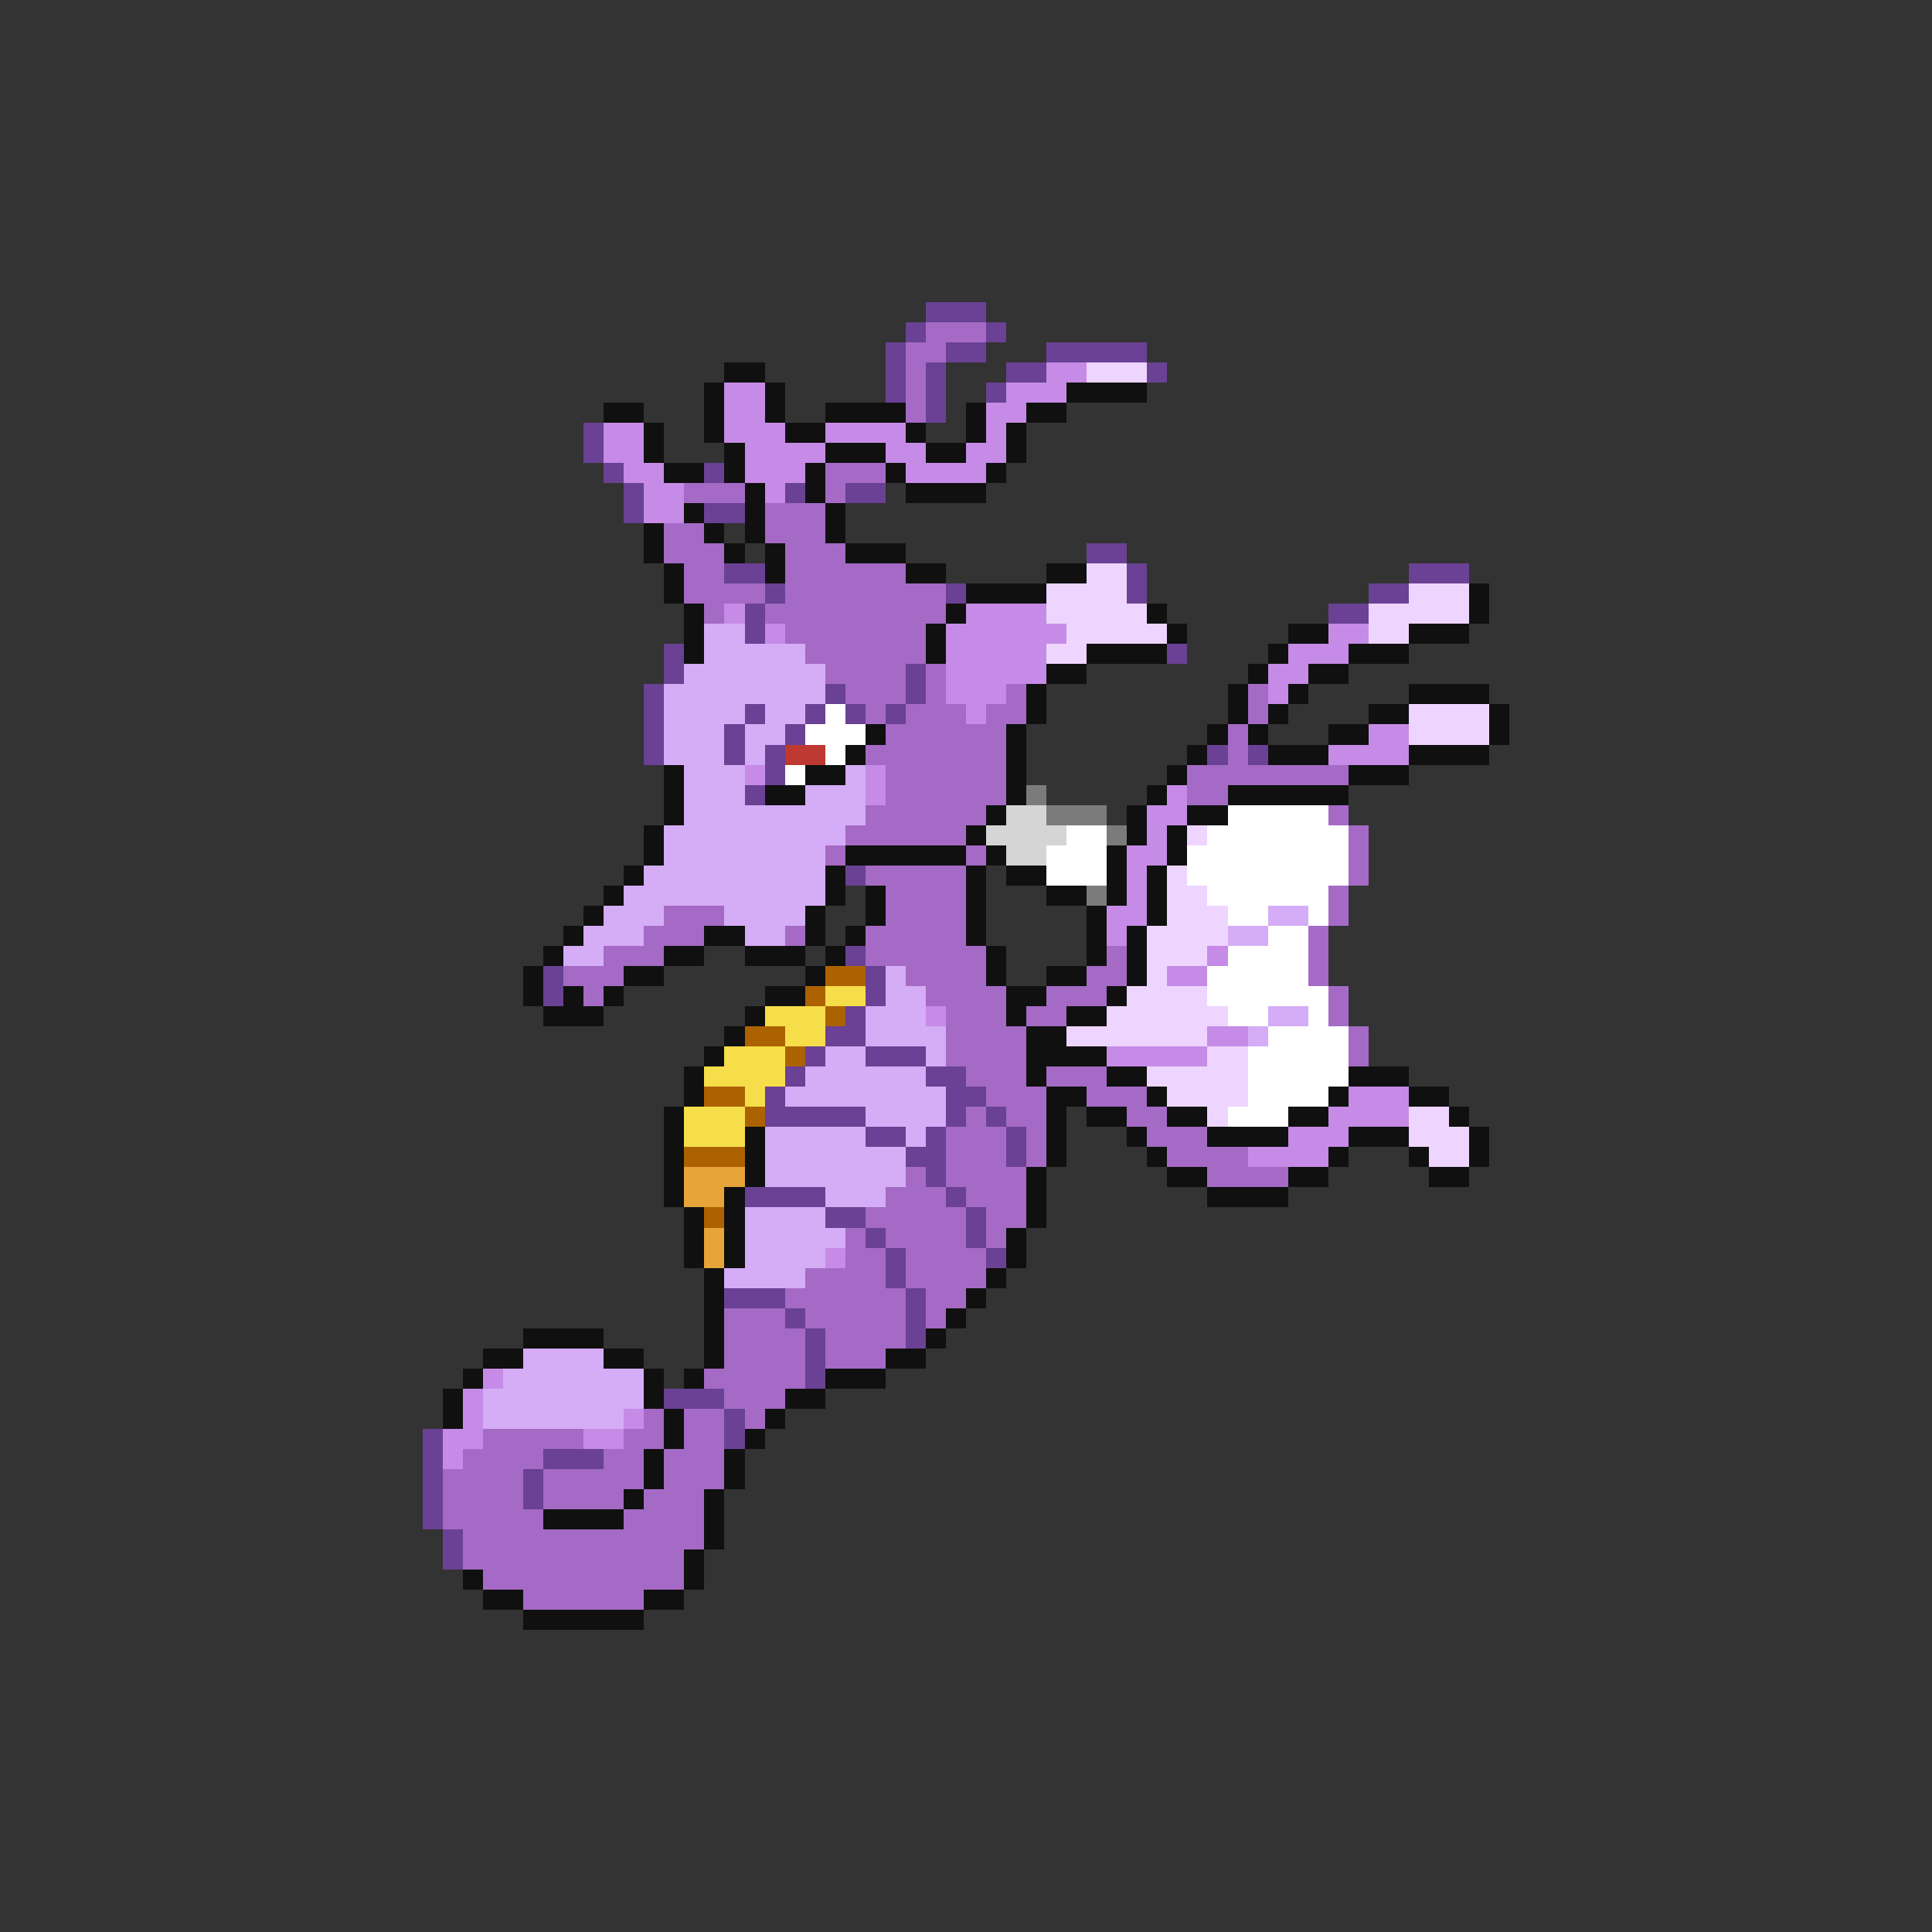 <svg xmlns="http://www.w3.org/2000/svg" viewBox="0 -0.5 96 96" shape-rendering="crispEdges">
<rect x="0" y="-0.5" width="96" height="96" fill="#333333" stroke="none"/>
<path stroke="#6a4194" d="M46 15h3M45 16h1M49 16h1M44 17h1M47 17h2M52 17h5M44 18h1M46 18h1M50 18h2M57 18h1M44 19h1M46 19h1M49 19h1M46 20h1M29 21h1M29 22h1M30 23h1M35 23h1M31 24h1M39 24h1M42 24h2M31 25h1M35 25h2M54 27h2M36 28h2M56 28h1M70 28h3M38 29h1M47 29h1M56 29h1M68 29h2M37 30h1M66 30h2M37 31h1M33 32h1M58 32h1M33 33h1M45 33h1M32 34h1M41 34h1M45 34h1M32 35h1M37 35h1M40 35h1M42 35h1M44 35h1M32 36h1M36 36h1M39 36h1M32 37h1M36 37h1M38 37h1M60 37h1M62 37h1M38 38h1M37 39h1M42 43h1M42 47h1M27 48h1M43 48h1M27 49h1M43 49h1M42 50h1M41 51h2M40 52h1M43 52h3M39 53h1M46 53h2M38 54h1M47 54h2M38 55h5M47 55h1M49 55h1M43 56h2M46 56h1M50 56h1M45 57h2M50 57h1M46 58h1M37 59h4M47 59h1M41 60h2M48 60h1M43 61h1M48 61h1M44 62h1M49 62h1M44 63h1M36 64h3M45 64h1M39 65h1M45 65h1M40 66h1M45 66h1M40 67h1M40 68h1M33 69h3M36 70h1M21 71h1M36 71h1M21 72h1M27 72h3M21 73h1M26 73h1M21 74h1M26 74h1M21 75h1M22 76h1M22 77h1" />
<path stroke="#a46ac5" d="M46 16h3M45 17h2M45 18h1M45 19h1M45 20h1M41 23h3M34 24h3M41 24h1M38 25h3M33 26h2M38 26h3M33 27h3M39 27h3M34 28h2M39 28h6M34 29h4M39 29h8M35 30h1M38 30h9M39 31h7M40 32h6M41 33h4M46 33h1M42 34h3M46 34h1M50 34h1M62 34h1M43 35h1M45 35h3M49 35h2M62 35h1M44 36h6M61 36h1M43 37h7M61 37h1M44 38h6M59 38h8M44 39h6M59 39h2M43 40h6M66 40h1M42 41h6M67 41h1M41 42h1M48 42h1M67 42h1M43 43h5M67 43h1M44 44h4M66 44h1M33 45h3M44 45h4M66 45h1M32 46h3M39 46h1M43 46h5M65 46h1M30 47h3M43 47h6M55 47h1M65 47h1M28 48h3M45 48h4M54 48h2M65 48h1M29 49h1M46 49h4M52 49h3M66 49h1M47 50h3M51 50h2M66 50h1M47 51h4M67 51h1M47 52h4M67 52h1M48 53h3M52 53h3M49 54h3M54 54h3M48 55h1M50 55h2M56 55h2M47 56h3M51 56h1M57 56h3M47 57h3M51 57h1M58 57h4M45 58h1M47 58h4M60 58h4M44 59h3M48 59h3M43 60h5M49 60h2M42 61h1M44 61h4M49 61h1M42 62h2M45 62h4M40 63h4M45 63h4M39 64h6M46 64h2M36 65h3M40 65h5M46 65h1M36 66h4M41 66h4M36 67h4M41 67h3M35 68h5M36 69h3M32 70h1M34 70h2M37 70h1M24 71h5M31 71h2M34 71h2M23 72h4M30 72h2M33 72h3M22 73h4M27 73h5M33 73h3M22 74h4M27 74h4M32 74h3M22 75h5M31 75h4M23 76h12M23 77h11M24 78h10M26 79h6" />
<path stroke="#101010" d="M36 18h2M35 19h1M38 19h1M53 19h4M30 20h2M35 20h1M38 20h1M41 20h4M48 20h1M51 20h2M32 21h1M35 21h1M39 21h2M45 21h1M48 21h1M50 21h1M32 22h1M36 22h1M41 22h3M46 22h2M50 22h1M33 23h2M36 23h1M40 23h1M44 23h1M49 23h1M37 24h1M40 24h1M45 24h4M34 25h1M37 25h1M41 25h1M32 26h1M35 26h1M37 26h1M41 26h1M32 27h1M36 27h1M38 27h1M42 27h3M33 28h1M38 28h1M45 28h2M52 28h2M33 29h1M48 29h4M73 29h1M34 30h1M47 30h1M57 30h1M73 30h1M34 31h1M46 31h1M58 31h1M64 31h2M70 31h3M34 32h1M46 32h1M54 32h4M63 32h1M67 32h3M52 33h2M62 33h1M65 33h2M51 34h1M61 34h1M64 34h1M70 34h4M51 35h1M61 35h1M63 35h1M68 35h2M74 35h1M43 36h1M50 36h1M60 36h1M62 36h1M66 36h2M74 36h1M42 37h1M50 37h1M59 37h1M63 37h3M70 37h4M33 38h1M40 38h2M50 38h1M58 38h1M67 38h3M33 39h1M38 39h2M50 39h1M57 39h1M61 39h6M33 40h1M49 40h1M56 40h1M59 40h2M32 41h1M48 41h1M56 41h1M58 41h1M32 42h1M42 42h6M49 42h1M55 42h1M58 42h1M31 43h1M41 43h1M48 43h1M50 43h2M55 43h1M57 43h1M30 44h1M41 44h1M43 44h1M48 44h1M52 44h2M55 44h1M57 44h1M29 45h1M40 45h1M43 45h1M48 45h1M54 45h1M57 45h1M28 46h1M35 46h2M40 46h1M42 46h1M48 46h1M54 46h1M56 46h1M27 47h1M33 47h2M37 47h3M41 47h1M49 47h1M54 47h1M56 47h1M26 48h1M31 48h2M40 48h1M49 48h1M52 48h2M56 48h1M26 49h1M28 49h1M30 49h1M38 49h2M50 49h2M55 49h1M27 50h3M37 50h1M50 50h1M53 50h2M36 51h1M51 51h2M35 52h1M51 52h4M34 53h1M51 53h1M55 53h2M67 53h3M34 54h1M52 54h2M57 54h1M66 54h1M70 54h2M33 55h1M52 55h1M54 55h2M58 55h2M64 55h2M72 55h1M33 56h1M37 56h1M52 56h1M56 56h1M60 56h4M67 56h3M73 56h1M33 57h1M37 57h1M52 57h1M57 57h1M66 57h1M70 57h1M73 57h1M33 58h1M37 58h1M51 58h1M58 58h2M64 58h2M71 58h2M33 59h1M36 59h1M51 59h1M60 59h4M34 60h1M36 60h1M51 60h1M34 61h1M36 61h1M50 61h1M34 62h1M36 62h1M50 62h1M35 63h1M49 63h1M35 64h1M48 64h1M35 65h1M47 65h1M26 66h4M35 66h1M46 66h1M24 67h2M30 67h2M35 67h1M44 67h2M23 68h1M32 68h1M34 68h1M41 68h3M22 69h1M32 69h1M39 69h2M22 70h1M33 70h1M38 70h1M33 71h1M37 71h1M32 72h1M36 72h1M32 73h1M36 73h1M31 74h1M35 74h1M27 75h4M35 75h1M35 76h1M34 77h1M23 78h1M34 78h1M24 79h2M32 79h2M26 80h6" />
<path stroke="#c58be6" d="M52 18h2M36 19h2M50 19h3M36 20h2M49 20h2M30 21h2M36 21h3M41 21h4M49 21h1M30 22h2M37 22h4M44 22h2M48 22h2M31 23h2M37 23h3M45 23h4M32 24h2M38 24h1M32 25h2M36 30h1M48 30h4M38 31h1M47 31h6M66 31h2M47 32h5M64 32h3M47 33h5M63 33h2M47 34h3M63 34h1M48 35h1M68 36h2M66 37h4M37 38h1M43 38h1M43 39h1M58 39h1M57 40h2M57 41h1M56 42h2M56 43h1M56 44h1M55 45h2M55 46h1M60 47h1M58 48h2M46 50h1M60 51h2M55 52h5M67 54h3M66 55h4M64 56h3M62 57h4M41 62h1M24 68h1M23 69h1M23 70h1M31 70h1M22 71h2M29 71h2M22 72h1" />
<path stroke="#eed5ff" d="M54 18h3M54 28h2M52 29h4M70 29h3M52 30h5M68 30h5M53 31h5M68 31h2M52 32h2M70 35h4M70 36h4M59 41h1M58 43h1M58 44h2M58 45h3M57 46h4M57 47h3M57 48h1M56 49h4M55 50h6M53 51h7M60 52h2M57 53h5M58 54h4M60 55h1M70 55h2M70 56h3M71 57h2" />
<path stroke="#d5acf6" d="M35 31h2M35 32h5M34 33h7M33 34h8M33 35h4M38 35h2M33 36h3M37 36h2M33 37h3M37 37h1M34 38h3M42 38h1M34 39h3M40 39h3M34 40h9M33 41h9M33 42h8M32 43h9M31 44h10M30 45h3M36 45h4M63 45h2M29 46h3M37 46h2M61 46h2M28 47h2M44 48h1M44 49h2M43 50h3M63 50h2M43 51h4M62 51h1M41 52h2M46 52h1M40 53h6M39 54h8M43 55h4M38 56h5M45 56h1M38 57h7M38 58h7M41 59h3M37 60h4M37 61h5M37 62h4M36 63h4M26 67h4M25 68h7M24 69h8M24 70h7" />
<path stroke="#ffffff" d="M41 35h1M40 36h3M41 37h1M39 38h1M61 40h5M53 41h2M60 41h7M52 42h3M59 42h8M52 43h3M59 43h8M60 44h6M61 45h2M65 45h1M63 46h2M61 47h4M60 48h5M60 49h6M61 50h2M65 50h1M63 51h4M62 52h5M62 53h5M62 54h4M61 55h3" />
<path stroke="#bd3931" d="M39 37h2" />
<path stroke="#7b7b7b" d="M51 39h1M52 40h3M55 41h1M54 44h1" />
<path stroke="#d5d5d5" d="M50 40h2M49 41h4M50 42h2" />
<path stroke="#ac6200" d="M41 48h2M40 49h1M41 50h1M37 51h2M39 52h1M35 54h2M37 55h1M34 57h3M35 60h1" />
<path stroke="#f6de4a" d="M41 49h2M38 50h3M39 51h2M36 52h3M35 53h4M37 54h1M34 55h3M34 56h3" />
<path stroke="#e6a439" d="M34 58h3M34 59h2M35 61h1M35 62h1" />
</svg>